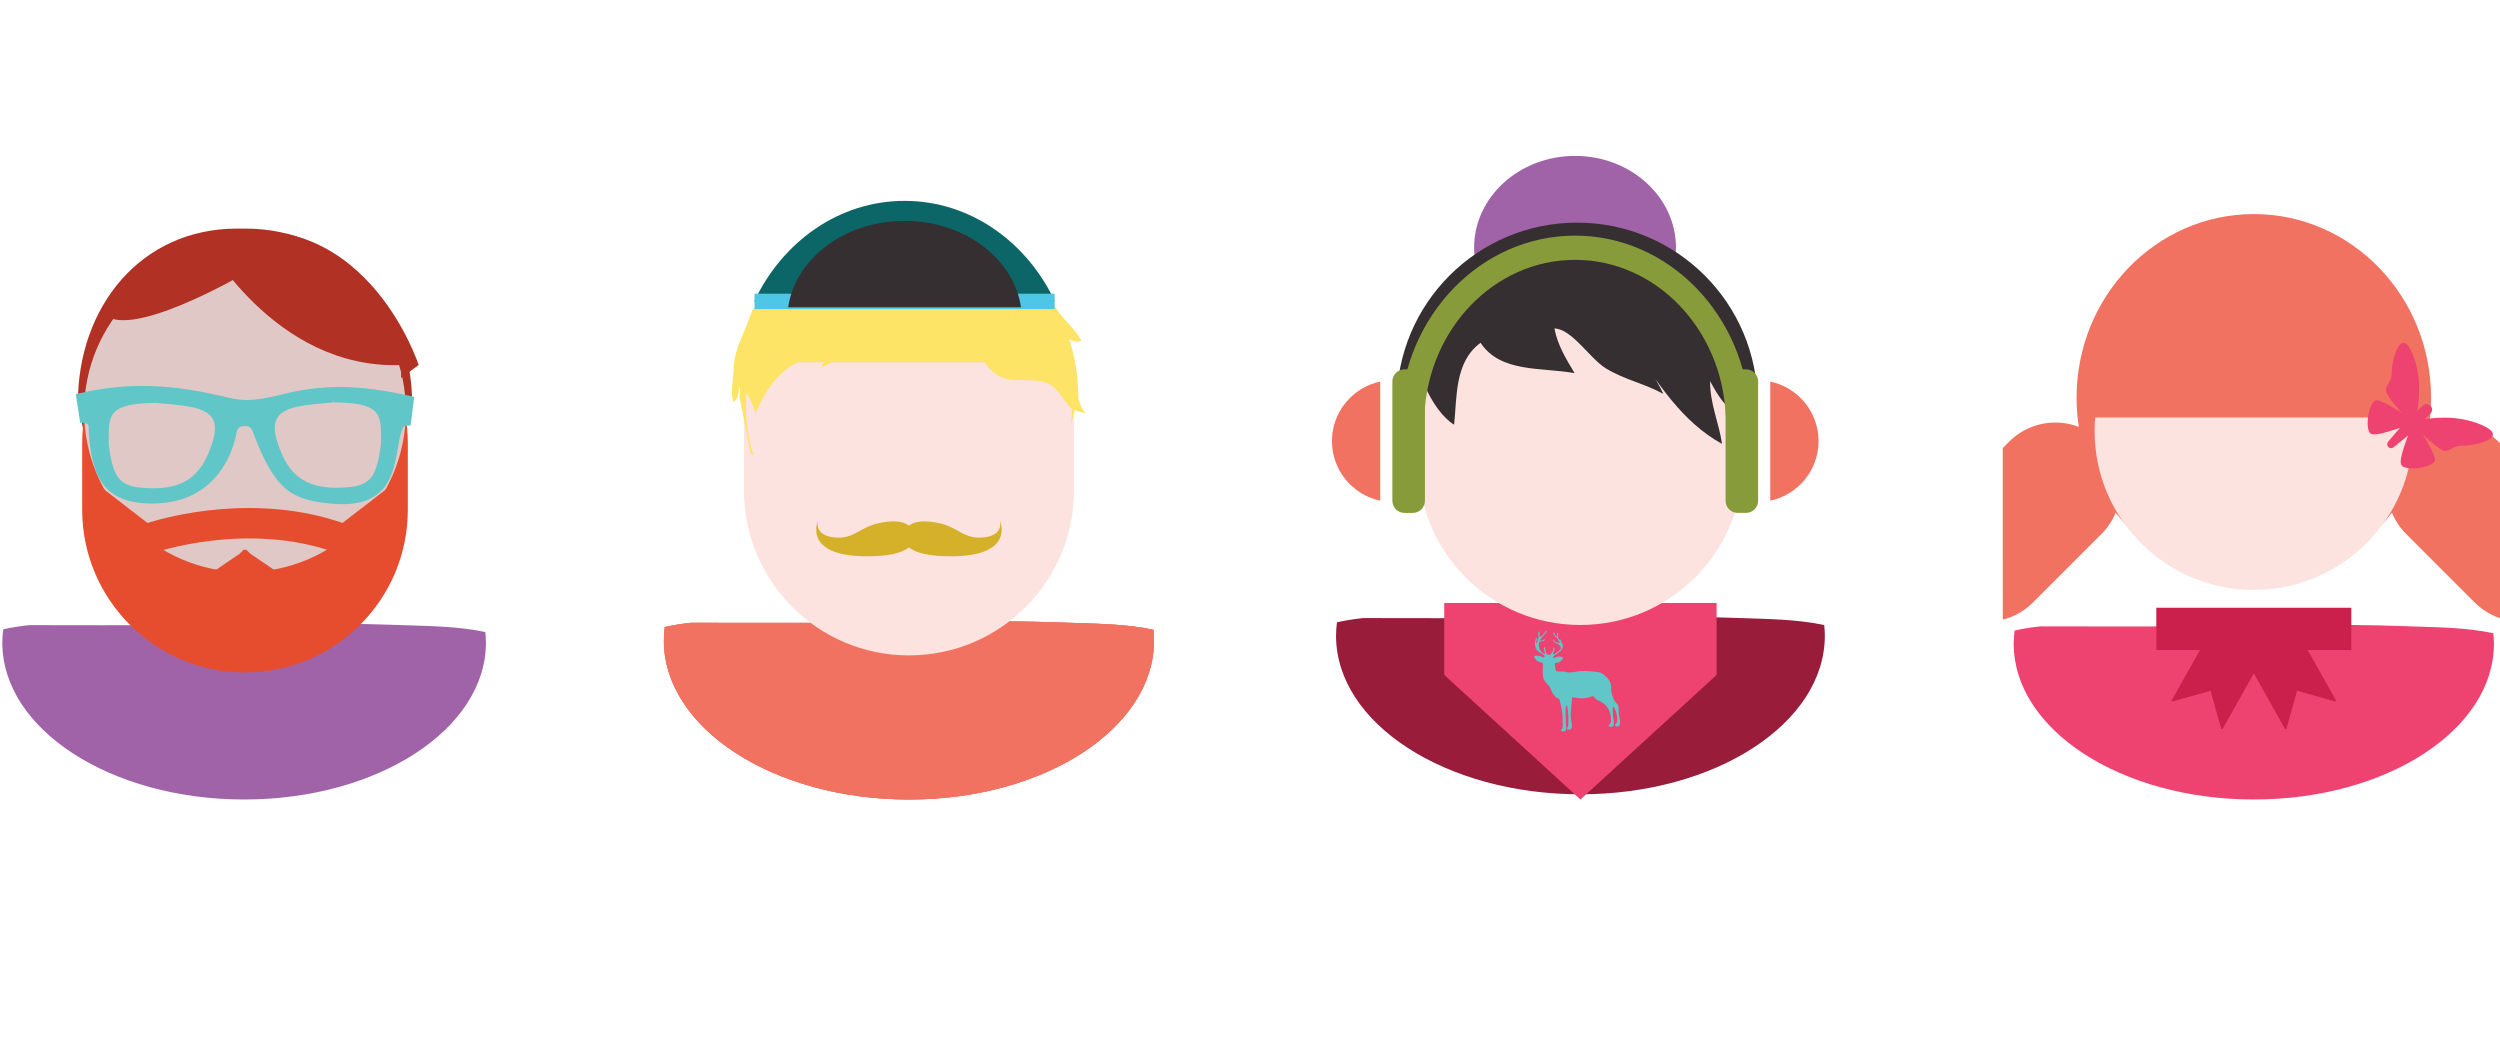 <?xml version="1.0" encoding="utf-8"?>
<!-- Generator: Adobe Illustrator 17.1.0, SVG Export Plug-In . SVG Version: 6.00 Build 0)  -->
<!DOCTYPE svg PUBLIC "-//W3C//DTD SVG 1.1//EN" "http://www.w3.org/Graphics/SVG/1.1/DTD/svg11.dtd">
<svg version="1.1" id="Layer_1" xmlns:x="http://ns.adobe.com/Extensibility/1.0/" xmlns:i="http://ns.adobe.com/AdobeIllustrator/10.0/" xmlns:graph="http://ns.adobe.com/Graphs/1.0/"
	 xmlns="http://www.w3.org/2000/svg" xmlns:xlink="http://www.w3.org/1999/xlink" xmlns:a="http://ns.adobe.com/AdobeSVGViewerExtensions/3.0/"
	 x="0px" y="0px" viewBox="0 74.095 600 251.81" enable-background="new 0 74.095 600 251.81" xml:space="preserve">
<pattern  y="400" width="4.105" height="5.051" patternUnits="userSpaceOnUse" id="Unnamed_Pattern_2" viewBox="0 -5.051 4.105 5.051" overflow="visible">
	<g>
		<polygon fill="none" points="0,0 4.105,0 4.105,-5.051 0,-5.051 		"/>
		<path fill="none" d="M1.855-5.051v1.112c0,0.286-0.23,0.517-0.516,0.517c-0.285,0-0.518-0.231-0.518-0.517v-1.112H0V0h0.756
			v-1.256c0-0.322,0.262-0.583,0.584-0.583c0.322,0,0.584,0.261,0.584,0.583V0h2.182v-1.888c0,0.286-0.23,0.517-0.516,0.517
			c-0.285,0-0.518-0.231-0.518-0.517v-2.225c0-0.285,0.232-0.517,0.518-0.517c0.285,0,0.516,0.231,0.516,0.517v-0.938H1.855z"/>
		<path fill="#262626" d="M3.59-4.629c-0.285,0-0.518,0.231-0.518,0.517v2.225c0,0.286,0.232,0.517,0.518,0.517
			c0.285,0,0.516-0.231,0.516-0.517v-2.225C4.105-4.397,3.875-4.629,3.59-4.629z"/>
		<path fill="#262626" d="M1.34-1.84c-0.322,0-0.584,0.261-0.584,0.583V0h1.168v-1.256C1.924-1.579,1.662-1.84,1.34-1.84z"/>
		<path fill="#262626" d="M1.34-3.211c0.328,0,0.595-0.261,0.595-0.583v-1.256H0.745v1.256C0.745-3.472,1.012-3.211,1.34-3.211z"/>
	</g>
</pattern>
<g>
	<ellipse fill="#F27261" cx="540.917" cy="169.543" rx="42.542" ry="44.071"/>
	<path fill="#F27261" d="M601.164,222.804c-2.643-0.671-5.149-2.023-7.218-4.089l-16.469-16.469
		c-6.117-6.117-6.117-16.037-0.002-22.151c6.117-6.119,16.037-6.119,22.153,0l1.538,1.538L601.164,222.804z"/>
	<path fill="#F27261" d="M480.669,222.804c2.643-0.671,5.151-2.023,7.218-4.089l16.469-16.469
		c6.119-6.117,6.119-16.037,0.002-22.151c-6.117-6.119-16.037-6.119-22.154,0l-1.54,1.538L480.669,222.804z"/>
	<path fill="#FCE3DF" d="M540.89,215.669c21.12,0,38.238-17.052,38.238-38.1c0-21.041-17.118-38.114-38.238-38.114
		c-21.078,0-38.183,17.072-38.183,38.114C502.707,198.617,519.812,215.669,540.89,215.669z"/>
	<path fill="#F27261" d="M540.888,134.835c-20.323,0-37.17,17.077-40.451,39.455h80.959
		C578.111,151.912,561.255,134.835,540.888,134.835z"/>
	<path fill="#EE4270" d="M540.917,265.975c31.827,0,57.626-16.738,57.626-37.386c0-0.845-0.057-1.682-0.147-2.517
		c-6.591-1.426-13.592-1.418-21.013-1.691c-18.04-0.669-36.274-0.125-54.303,0.03c-11.111,0.083-22.249,0.011-33.38,0.011
		c-2.187,0.219-4.234,0.566-6.187,0.998c-0.138,1.044-0.221,2.099-0.221,3.168C483.293,249.237,509.09,265.975,540.917,265.975z"/>
	<rect x="517.516" y="219.953" fill="#CB1F4C" width="46.802" height="10.154"/>
	<path fill="#EE4270" d="M591.119,181.04c2.953,0.041,11.401-1.874,4.596-4.909c-5.942-2.65-12.321-1.68-13.835-1.389l1.433-1.4
		c0.522-0.513,0.531-1.35,0.022-1.87c-0.515-0.526-1.348-0.537-1.874-0.026l-1.363,1.328c0.356-1.7,1.363-7.882-1.084-13.745
		c-2.873-6.881-4.983,1.523-5.013,4.474c-0.039,2.953-2.139,3.218-1.079,5.175c1.055,1.96,3.62,4.585,3.62,4.585
		s-4.574-3.082-6.156-3.1c-1.586-0.018-2.881,5.8-1.68,7.757c0.738,1.201,4.906-0.426,7.274-1.12l-2.512,2.934
		c-0.524,0.511-0.773,1.105-0.267,1.627c0.516,0.524,1.112,0.286,1.639-0.225l3.078-2.525c-0.762,2.351-2.541,6.602-1.337,7.38
		c1.929,1.241,7.779,0.098,7.799-1.499c0.015-1.582-2.951-6.226-2.951-6.226s2.56,2.621,4.494,3.727
		C587.851,183.094,588.164,181.01,591.119,181.04z"/>
	<polygon fill="#CB1F4C" points="551.3,239.881 560.381,242.43 560.674,242.262 548.836,221.192 536.617,228.056 548.458,249.128 
		548.753,248.962 	"/>
	<polygon fill="#CB1F4C" points="530.536,239.881 521.454,242.43 521.16,242.262 533,221.192 545.218,228.056 533.378,249.128 
		533.083,248.962 	"/>
</g>
<g>
	<path fill="#A163A7" d="M58.591,265.975c32.054,0,58.034-16.858,58.034-37.653c0-0.852-0.057-1.695-0.147-2.534
		c-6.639-1.437-13.688-1.429-21.164-1.704c-18.167-0.673-36.53-0.127-54.688,0.031c-11.189,0.083-22.407,0.013-33.616,0.013
		c-2.204,0.219-4.267,0.57-6.233,1.003c-0.138,1.055-0.223,2.115-0.223,3.191C0.557,249.117,26.54,265.975,58.591,265.975z"/>
	<path fill="#B13125" d="M95.102,184.365l3.81-13.535c0-23.126-16.926-41.878-40.056-41.878h-1.933
		c-23.13,0-38.234,18.752-38.234,41.878l2.711,13.511L95.102,184.365z"/>
	<path fill="#E54D2E" d="M97.878,196.415c0,21.583-17.494,39.075-39.079,39.075l0,0c-21.581,0-39.075-17.492-39.075-39.075v-15.943
		c0-21.583,17.494-39.079,39.075-39.079l0,0c21.585,0,39.079,17.496,39.079,39.079V196.415z"/>
	<path fill="#E0C8C6" d="M97.406,172.813c0,21.317-17.28,38.601-38.621,38.601c-21.301,0-38.592-17.284-38.592-38.601
		c0-21.332,17.29-38.614,38.592-38.614C80.126,134.2,97.406,151.481,97.406,172.813z"/>
	<path fill="#61C6C7" d="M98.597,169.148c-4.922-1.051-10.704-2.174-17.05-2.174c-4.546,0-8.97,0.557-13.531,1.702
		c-2.94,0.738-6.053,1.42-8.891,1.42l-0.485-0.007c-1.689-0.055-3.318-0.435-4.896-0.806l-0.238-0.057
		c-7.456-1.737-13.409-2.508-19.296-2.508c-5.02,0-9.994,0.581-15.202,1.776l-0.824,0.19l1.055,6.888l0.769,0.015
		c1.215,0.022,1.243,0.679,1.252,0.924c0.463,11.646,3.323,18.743,15.984,18.424c15.74-0.413,18.982-14.02,19.471-16.744
		c0.304-1.706,0.948-1.804,2.158-1.839c1.256,0,1.529,0.607,1.907,1.682c0.057,0.159,0.109,0.31,0.166,0.446
		c5.009,12.67,8.328,15.602,18.697,16.504c0.878,0.077,1.7,0.116,2.471,0.116c11.001,0,12.303-7.393,13.35-13.335
		c0.266-1.52,0.52-2.958,0.913-4.203c0.343-1.099,0.551-1.295,1.394-1.319l0.782-0.017l0.861-6.903L98.597,169.148z M80.105,169.764
		v0.909c5.28,0,8.43,0.692,9.911,2.176c1.446,1.451,1.44,3.746,1.435,6.929l0.002,0.551c-1.108,9.754-3.283,10.818-11.357,10.818
		c-8.229-0.223-11.32-4.415-13.433-10.641c-0.948-2.792-0.961-4.83-0.048-6.23c1.675-2.567,6.44-2.986,11.482-3.427l1.905-0.175
		L80.105,169.764L80.105,169.764z M26.081,179.909c-0.004-3.183-0.011-5.479,1.433-6.929c1.483-1.483,4.627-2.176,9.896-2.176
		v-0.909l0,0l0.033,0.907l1.986,0.179c5.044,0.439,9.809,0.858,11.484,3.425c0.913,1.403,0.898,3.441-0.046,6.232
		c-2.11,6.224-5.201,10.416-13.411,10.634c-8.094,0-10.269-1.062-11.375-10.711V179.909z"/>
	<g>
		<path fill="#B13125" d="M48.894,131.314c0,0,16.777,31.643,47.533,30.385l-0.19,3.104l4.242-3.104
			C100.48,161.698,87.13,120.393,48.894,131.314z"/>
		<path fill="#B13125" d="M53.06,129.474l-18.057,10.331c0,0-1.711,0.166-3.814,0.655c-2.158,2.573-4.376,5.099-6.58,7.633
			c-0.072,0.216-0.14,0.433-0.205,0.647c0.041,0.074,0.085,0.144,0.138,0.221c5.387,7.635,34.05-9.155,34.05-9.155v-0.909
			L53.06,129.474z"/>
	</g>
	<path fill="#E54D2E" d="M96.677,188.441l-14.468,11.156c-21.002-7.229-41.928-1.522-46.806,0.009l-14.481-11.165l7.458,24.028
		l29.852,9.306l0.327,0.253l0.24-0.074l0.24,0.074l0.33-0.253l29.854-9.306L96.677,188.441z M68.131,212.469l-8.067-5.492
		l-1.025-1.023l-0.24,0.164l-0.24-0.164l-1.02,1.023l-8.07,5.492H35.577v-5.442c0.404,0,0.813-0.068,1.215-0.21
		c0.225-0.081,22.605-7.818,43.981-0.013c0.413,0.149,0.832,0.205,1.25,0.205v5.459H68.131z"/>
	<pattern  id="SVGID_1_" xlink:href="#Unnamed_Pattern_2" patternTransform="matrix(0.831 0 0 0.831 -1343.952 -1425.519)">
	</pattern>
	<path fill="url(#SVGID_1_)" d="M17.682,179.369"/>
</g>
<g>
	<g>
		<g>
			<defs>
				<path id="SVGID_2_" d="M176.863,179.557"/>
			</defs>
			<clipPath id="SVGID_3_">
				<use xlink:href="#SVGID_2_"  overflow="visible"/>
			</clipPath>
			<g clip-path="url(#SVGID_3_)">
				<rect x="175.401" y="176.461" fill="none" width="7.631" height="9.389"/>
				<path fill="none" d="M178.853,176.461v2.069c0,0.531-0.43,0.959-0.961,0.959c-0.529,0-0.961-0.428-0.961-0.959v-2.069h-1.529
					v9.389h1.407v-2.335c0-0.599,0.485-1.086,1.084-1.086c0.599,0,1.088,0.487,1.088,1.086v2.335h4.052v-3.508
					c0,0.529-0.426,0.961-0.957,0.961c-0.531,0-0.963-0.432-0.963-0.961v-4.135c0-0.531,0.433-0.961,0.963-0.961
					c0.531,0,0.957,0.43,0.957,0.961v-1.745H178.853z"/>
				<path fill="#262626" d="M182.075,177.246c-0.531,0-0.963,0.43-0.963,0.961v4.135c0,0.529,0.433,0.961,0.963,0.961
					c0.531,0,0.957-0.432,0.957-0.961v-4.135C183.032,177.676,182.606,177.246,182.075,177.246z"/>
				<path fill="#262626" d="M177.892,182.43c-0.599,0-1.084,0.487-1.084,1.086v2.335h2.171v-2.335
					C178.98,182.917,178.49,182.43,177.892,182.43z"/>
				<path fill="#262626" d="M177.892,179.882c0.612,0,1.108-0.485,1.108-1.083v-2.338h-2.213v2.338
					C176.786,179.397,177.282,179.882,177.892,179.882z"/>
			</g>
		</g>
	</g>
	<g>
		<g>
			<defs>
				<path id="SVGID_4_" d="M218.148,265.975c32.484,0,58.816-17.083,58.816-38.159c0-0.865-0.059-1.719-0.146-2.567
					c-6.728-1.457-13.876-1.448-21.448-1.728c-18.416-0.681-37.026-0.127-55.428,0.033c-11.34,0.083-22.71,0.011-34.07,0.011
					c-2.23,0.223-4.321,0.579-6.318,1.018c-0.138,1.066-0.223,2.143-0.223,3.233C159.332,248.892,185.664,265.975,218.148,265.975z"
					/>
			</defs>
			<use xlink:href="#SVGID_4_"  overflow="visible" fill="#F27261"/>
			<clipPath id="SVGID_5_">
				<use xlink:href="#SVGID_4_"  overflow="visible"/>
			</clipPath>
			<g clip-path="url(#SVGID_5_)">
				<rect x="266.283" y="219.885" fill="#F27261" width="16.605" height="16.605"/>
				<rect x="266.283" y="219.885" fill="#F27261" width="8.301" height="8.304"/>
				<rect x="274.584" y="219.885" fill="#F27261" width="8.303" height="8.304"/>
				<rect x="274.584" y="228.189" fill="#F27261" width="8.303" height="8.301"/>
				<rect x="266.283" y="228.189" fill="#F27261" width="8.301" height="8.301"/>
			</g>
			<g clip-path="url(#SVGID_5_)">
				<rect x="266.283" y="236.492" fill="#F27261" width="16.605" height="16.6"/>
				<rect x="266.283" y="236.492" fill="#F27261" width="8.301" height="8.301"/>
				<rect x="274.584" y="236.492" fill="#F27261" width="8.303" height="8.301"/>
				<rect x="274.584" y="244.794" fill="#F27261" width="8.303" height="8.299"/>
				<rect x="266.283" y="244.794" fill="#F27261" width="8.301" height="8.299"/>
			</g>
			<g clip-path="url(#SVGID_5_)">
				<rect x="266.283" y="253.093" fill="#F27261" width="16.605" height="16.605"/>
				<rect x="266.283" y="253.093" fill="#F27261" width="8.301" height="8.303"/>
				<rect x="274.584" y="253.093" fill="#F27261" width="8.303" height="8.303"/>
				<rect x="274.584" y="261.396" fill="#F27261" width="8.303" height="8.301"/>
				<rect x="266.283" y="261.396" fill="#F27261" width="8.301" height="8.301"/>
			</g>
			<g clip-path="url(#SVGID_5_)">
				<rect x="249.682" y="219.885" fill="#F27261" width="16.6" height="16.605"/>
				<rect x="249.682" y="219.885" fill="#F27261" width="8.301" height="8.304"/>
				<rect x="257.983" y="219.885" fill="#F27261" width="8.299" height="8.304"/>
				<rect x="257.983" y="228.189" fill="#F27261" width="8.299" height="8.301"/>
				<rect x="249.682" y="228.189" fill="#F27261" width="8.301" height="8.301"/>
			</g>
			<g clip-path="url(#SVGID_5_)">
				<rect x="249.682" y="236.492" fill="#F27261" width="16.6" height="16.6"/>
				<rect x="249.682" y="236.492" fill="#F27261" width="8.301" height="8.301"/>
				<rect x="257.983" y="236.492" fill="#F27261" width="8.299" height="8.301"/>
				<rect x="257.983" y="244.794" fill="#F27261" width="8.299" height="8.299"/>
				<rect x="249.682" y="244.794" fill="#F27261" width="8.301" height="8.299"/>
			</g>
			<g clip-path="url(#SVGID_5_)">
				<rect x="249.682" y="253.093" fill="#F27261" width="16.6" height="16.605"/>
				<rect x="249.682" y="253.093" fill="#F27261" width="8.301" height="8.303"/>
				<rect x="257.983" y="253.093" fill="#F27261" width="8.299" height="8.303"/>
				<rect x="257.983" y="261.396" fill="#F27261" width="8.299" height="8.301"/>
				<rect x="249.682" y="261.396" fill="#F27261" width="8.301" height="8.301"/>
			</g>
			<g clip-path="url(#SVGID_5_)">
				<rect x="233.077" y="219.885" fill="#F27261" width="16.605" height="16.605"/>
				<rect x="233.077" y="219.885" fill="#F27261" width="8.303" height="8.304"/>
				<rect x="241.381" y="219.885" fill="#F27261" width="8.301" height="8.304"/>
				<rect x="241.381" y="228.189" fill="#F27261" width="8.301" height="8.301"/>
				<rect x="233.077" y="228.189" fill="#F27261" width="8.303" height="8.301"/>
			</g>
			<g clip-path="url(#SVGID_5_)">
				<rect x="233.077" y="236.492" fill="#F27261" width="16.605" height="16.6"/>
				<rect x="233.077" y="236.492" fill="#F27261" width="8.303" height="8.301"/>
				<rect x="241.381" y="236.492" fill="#F27261" width="8.301" height="8.301"/>
				<rect x="241.381" y="244.794" fill="#F27261" width="8.301" height="8.299"/>
				<rect x="233.077" y="244.794" fill="#F27261" width="8.303" height="8.299"/>
			</g>
			<g clip-path="url(#SVGID_5_)">
				<rect x="233.077" y="253.093" fill="#F27261" width="16.605" height="16.605"/>
				<rect x="233.077" y="253.093" fill="#F27261" width="8.303" height="8.303"/>
				<rect x="241.381" y="253.093" fill="#F27261" width="8.301" height="8.303"/>
				<rect x="241.381" y="261.396" fill="#F27261" width="8.301" height="8.301"/>
				<rect x="233.077" y="261.396" fill="#F27261" width="8.303" height="8.301"/>
			</g>
			<g clip-path="url(#SVGID_5_)">
				<rect x="216.475" y="219.885" fill="#F27261" width="16.603" height="16.605"/>
				<rect x="216.475" y="219.885" fill="#F27261" width="8.301" height="8.304"/>
				<rect x="224.776" y="219.885" fill="#F27261" width="8.301" height="8.304"/>
				<rect x="224.776" y="228.189" fill="#F27261" width="8.301" height="8.301"/>
				<rect x="216.475" y="228.189" fill="#F27261" width="8.301" height="8.301"/>
			</g>
			<g clip-path="url(#SVGID_5_)">
				<rect x="216.475" y="236.492" fill="#F27261" width="16.603" height="16.6"/>
				<rect x="216.475" y="236.492" fill="#F27261" width="8.301" height="8.301"/>
				<rect x="224.776" y="236.492" fill="#F27261" width="8.301" height="8.301"/>
				<rect x="224.776" y="244.794" fill="#F27261" width="8.301" height="8.299"/>
				<rect x="216.475" y="244.794" fill="#F27261" width="8.301" height="8.299"/>
			</g>
			<g clip-path="url(#SVGID_5_)">
				<rect x="216.475" y="253.093" fill="#F27261" width="16.603" height="16.605"/>
				<rect x="216.475" y="253.093" fill="#F27261" width="8.301" height="8.303"/>
				<rect x="224.776" y="253.093" fill="#F27261" width="8.301" height="8.303"/>
				<rect x="224.776" y="261.396" fill="#F27261" width="8.301" height="8.301"/>
				<rect x="216.475" y="261.396" fill="#F27261" width="8.301" height="8.301"/>
			</g>
			<g clip-path="url(#SVGID_5_)">
				<rect x="199.87" y="219.885" fill="#F27261" width="16.605" height="16.605"/>
				<rect x="199.87" y="219.885" fill="#F27261" width="8.301" height="8.304"/>
				<rect x="208.172" y="219.885" fill="#F27261" width="8.303" height="8.304"/>
				<rect x="208.172" y="228.189" fill="#F27261" width="8.303" height="8.301"/>
				<rect x="199.87" y="228.189" fill="#F27261" width="8.301" height="8.301"/>
			</g>
			<g clip-path="url(#SVGID_5_)">
				<rect x="199.87" y="236.492" fill="#F27261" width="16.605" height="16.6"/>
				<rect x="199.87" y="236.492" fill="#F27261" width="8.301" height="8.301"/>
				<rect x="208.172" y="236.492" fill="#F27261" width="8.303" height="8.301"/>
				<rect x="208.172" y="244.794" fill="#F27261" width="8.303" height="8.299"/>
				<rect x="199.87" y="244.794" fill="#F27261" width="8.301" height="8.299"/>
			</g>
			<g clip-path="url(#SVGID_5_)">
				<rect x="199.87" y="253.093" fill="#F27261" width="16.605" height="16.605"/>
				<rect x="199.87" y="253.093" fill="#F27261" width="8.301" height="8.303"/>
				<rect x="208.172" y="253.093" fill="#F27261" width="8.303" height="8.303"/>
				<rect x="208.172" y="261.396" fill="#F27261" width="8.303" height="8.301"/>
				<rect x="199.87" y="261.396" fill="#F27261" width="8.301" height="8.301"/>
			</g>
			<g clip-path="url(#SVGID_5_)">
				<rect x="183.268" y="219.885" fill="#F27261" width="16.603" height="16.605"/>
				<rect x="183.268" y="219.885" fill="#F27261" width="8.301" height="8.304"/>
				<rect x="191.569" y="219.885" fill="#F27261" width="8.301" height="8.304"/>
				<rect x="191.569" y="228.189" fill="#F27261" width="8.301" height="8.301"/>
				<rect x="183.268" y="228.189" fill="#F27261" width="8.301" height="8.301"/>
			</g>
			<g clip-path="url(#SVGID_5_)">
				<rect x="183.268" y="236.492" fill="#F27261" width="16.603" height="16.6"/>
				<rect x="183.268" y="236.492" fill="#F27261" width="8.301" height="8.301"/>
				<rect x="191.569" y="236.492" fill="#F27261" width="8.301" height="8.301"/>
				<rect x="191.569" y="244.794" fill="#F27261" width="8.301" height="8.299"/>
				<rect x="183.268" y="244.794" fill="#F27261" width="8.301" height="8.299"/>
			</g>
			<g clip-path="url(#SVGID_5_)">
				<rect x="183.268" y="253.093" fill="#F27261" width="16.603" height="16.605"/>
				<rect x="183.268" y="253.093" fill="#F27261" width="8.301" height="8.303"/>
				<rect x="191.569" y="253.093" fill="#F27261" width="8.301" height="8.303"/>
				<rect x="191.569" y="261.396" fill="#F27261" width="8.301" height="8.301"/>
				<rect x="183.268" y="261.396" fill="#F27261" width="8.301" height="8.301"/>
			</g>
			<g clip-path="url(#SVGID_5_)">
				<rect x="166.665" y="219.885" fill="#F27261" width="16.603" height="16.605"/>
				<rect x="166.665" y="219.885" fill="#F27261" width="8.301" height="8.304"/>
				<rect x="174.967" y="219.885" fill="#F27261" width="8.301" height="8.304"/>
				<rect x="174.967" y="228.189" fill="#F27261" width="8.301" height="8.301"/>
				<rect x="166.665" y="228.189" fill="#F27261" width="8.301" height="8.301"/>
			</g>
			<g clip-path="url(#SVGID_5_)">
				<rect x="166.665" y="236.492" fill="#F27261" width="16.603" height="16.6"/>
				<rect x="166.665" y="236.492" fill="#F27261" width="8.301" height="8.301"/>
				<rect x="174.967" y="236.492" fill="#F27261" width="8.301" height="8.301"/>
				<rect x="174.967" y="244.794" fill="#F27261" width="8.301" height="8.299"/>
				<rect x="166.665" y="244.794" fill="#F27261" width="8.301" height="8.299"/>
			</g>
			<g clip-path="url(#SVGID_5_)">
				<rect x="166.665" y="253.093" fill="#F27261" width="16.603" height="16.605"/>
				<rect x="166.665" y="253.093" fill="#F27261" width="8.301" height="8.303"/>
				<rect x="174.967" y="253.093" fill="#F27261" width="8.301" height="8.303"/>
				<rect x="174.967" y="261.396" fill="#F27261" width="8.301" height="8.301"/>
				<rect x="166.665" y="261.396" fill="#F27261" width="8.301" height="8.301"/>
			</g>
			<g clip-path="url(#SVGID_5_)">
				<rect x="150.061" y="219.885" fill="#F27261" width="16.605" height="16.605"/>
				<rect x="150.061" y="219.885" fill="#F27261" width="8.301" height="8.304"/>
				<rect x="158.362" y="219.885" fill="#F27261" width="8.303" height="8.304"/>
				<rect x="158.362" y="228.189" fill="#F27261" width="8.303" height="8.301"/>
				<rect x="150.061" y="228.189" fill="#F27261" width="8.301" height="8.301"/>
			</g>
			<g clip-path="url(#SVGID_5_)">
				<rect x="150.061" y="236.492" fill="#F27261" width="16.605" height="16.6"/>
				<rect x="150.061" y="236.492" fill="#F27261" width="8.301" height="8.301"/>
				<rect x="158.362" y="236.492" fill="#F27261" width="8.303" height="8.301"/>
				<rect x="158.362" y="244.794" fill="#F27261" width="8.303" height="8.299"/>
				<rect x="150.061" y="244.794" fill="#F27261" width="8.301" height="8.299"/>
			</g>
			<g clip-path="url(#SVGID_5_)">
				<rect x="150.061" y="253.093" fill="#F27261" width="16.605" height="16.605"/>
				<rect x="150.061" y="253.093" fill="#F27261" width="8.301" height="8.303"/>
				<rect x="158.362" y="253.093" fill="#F27261" width="8.303" height="8.303"/>
				<rect x="158.362" y="261.396" fill="#F27261" width="8.303" height="8.301"/>
				<rect x="150.061" y="261.396" fill="#F27261" width="8.301" height="8.301"/>
			</g>
		</g>
	</g>
	<g>
		<path fill="#FCE3DF" d="M257.754,191.788c0,21.871-17.73,39.601-39.606,39.601l0,0c-21.872,0-39.603-17.73-39.603-39.601v-16.157
			c0-21.876,17.732-39.608,39.603-39.608l0,0c21.876,0,39.606,17.732,39.606,39.608V191.788z"/>
	</g>
	<g>
		<path fill="#FDE466" d="M254.94,183.266l3.86-13.721c0-23.436-17.153-42.439-40.595-42.439h-1.96
			c-23.44,0-38.749,19.003-38.749,42.439l2.75,13.697L254.94,183.266z"/>
	</g>
	<g>
		<path fill="#FCE3DF" d="M179.023,171.557c0,21.607,17.522,39.123,39.11,39.123c21.631,0,39.143-17.516,39.143-39.123
			c0-3.65-0.535-7.168-1.47-10.521h-75.31C179.559,164.39,179.023,167.907,179.023,171.557z"/>
	</g>
	<g>
		<g>
			<path fill="#FDE466" d="M225.663,134.665l0.232-0.922c-2.471-1.844-4.45-3.476-8.011-3.458c-3.025,0.013-6.104,0.614-9.109,0.869
				c-6.171,0.527-13.551,1.123-18.344,5.352c-2.257,1.99-4.299,3.989-6.165,6.243c0.063,0.258,0.105,0.522,0.105,0.797
				c0,0.69-0.216,1.326-0.577,1.866c-0.125,0.299-0.282,0.587-0.494,0.848c-0.28,0.653-0.861,1.245-1.42,1.573
				c-0.356,0.208-0.747,0.336-1.145,0.406c-0.826,1.866-1.448,3.803-2.296,5.756c-1.306,3.01-2.272,5.444-2.368,8.821
				c-0.063,2.211-0.904,5.863,0.015,7.76c1.805-1.322,0.651-3.401,2.005-4.465c1.193,2.445,2.501,4.513,3.22,7.226
				c1.78-4.129,3.701-7.587,7.377-10.595c2.139-1.752,4.647-2.086,6.584-4.188c1.566-1.697,4.522-4.065,5.044-6.359
				c0.258,2.977-1.564,7.679-3.277,10.049c3.148-1.02,6.261-4.052,9.258-5.619c3.102-1.623,6.468-2.652,9.588-4.242
				c4.168-2.124,6.807-5.136,8.524-9.49C225.156,141.002,226.596,136.596,225.663,134.665z"/>
		</g>
		<g>
			<path fill="#FDE466" d="M257.498,164.37c-0.902-3.205-2.811-6.058-3.41-9.348c2.018-0.432,3.622,1.787,5.461,0.843
				c-1.614-3.006-4.845-5.475-6.645-8.546c-1.944-0.288-3.757-0.983-5.123-2.65c-0.492-0.601-0.811-1.295-0.926-2.007
				c-0.723-0.387-1.453-0.769-2.163-1.193c-4.419-2.635-6.538-6.442-10.311-9.634c-2.925-2.473-8.083-2.425-11.742-2.246
				c-1.339,0.07-4.577,0.247-4.841,2.128c-0.155,1.125,2.442,4.782,3.251,5.717c1.553,1.012,2.468,4.607,3.628,6.228
				c1.483,2.073,3.159,4.022,4.723,6.025c1.579,2.027,3.122,4.161,4.393,6.409c1.293,2.294,1.977,4.85,3.917,6.717
				c4.068,3.917,8.115,1.752,12.856,2.986c2.562,0.666,3.703,2.766,5.217,4.795c1.649,2.215,2.226,1.933,4.854,2.755
				C258.724,171.561,258.189,166.821,257.498,164.37z"/>
		</g>
	</g>
	<g>
		<path fill="#0C6667" d="M217.085,122.302c-15.711,0-29.321,9.804-36.067,24.126h72.162
			C246.436,132.107,232.826,122.302,217.085,122.302z"/>
	</g>
	<g>
		<path fill="#D5B129" d="M239.954,198.964c0,0,1.156,3.502-3.701,4.092c-4.806,0.59-6.06-2.285-10.597-3.342
			c-3.163-0.738-5.979-0.727-7.508,0.557c-1.529-1.284-4.35-1.295-7.51-0.557c-4.535,1.057-5.787,3.932-10.595,3.342
			c-4.858-0.59-3.701-4.092-3.701-4.092s-3.98,8.655,11.775,8.644c4.701,0,8.275-0.669,10.031-2.158
			c1.756,1.49,5.33,2.158,10.033,2.158C243.935,207.619,239.954,198.964,239.954,198.964z"/>
	</g>
	<g>
		<rect x="181.094" y="144.583" fill="#4DC7E5" width="72.011" height="3.69"/>
	</g>
	<g>
		<g>
			<path fill="#352F31" d="M245.04,147.844c-1.706-11.685-13.562-20.738-27.94-20.738c-14.381,0-26.236,9.053-27.942,20.738H245.04z
				"/>
		</g>
	</g>
</g>
<g>
	<ellipse fill="#A163A7" cx="378.012" cy="133.555" rx="24.223" ry="22.044"/>
	<path fill="#991C3B" d="M379.304,264.725c32.394,0,58.655-17.037,58.655-38.055c0-0.861-0.059-1.713-0.146-2.562
		c-6.711-1.451-13.837-1.442-21.391-1.719c-18.363-0.682-36.921-0.127-55.273,0.031c-11.307,0.083-22.647,0.013-33.976,0.013
		c-2.224,0.221-4.308,0.577-6.298,1.011c-0.138,1.066-0.225,2.141-0.225,3.227C320.649,247.688,346.91,264.725,379.304,264.725z"/>
	<g>
		<polygon fill="#EE4270" points="411.991,236.084 411.991,218.817 346.617,218.817 346.617,236.084 379.304,265.975 		"/>
	</g>
	<path fill="#61C6C7" d="M371.079,225.463c0.024,0,0.074,0,0.098,0c0.026,0.035,0.055,0.07,0.083,0.105
		c-0.015,0.057-0.033,0.111-0.055,0.168c-0.055,0.079-0.111,0.166-0.19,0.227c-0.162,0.131-0.273,0.315-0.417,0.463
		c-0.323,0.38-0.655,0.762-0.942,1.178c-0.02,0.046-0.039,0.094-0.059,0.138c0.015,0.031,0.033,0.063,0.048,0.096
		c0.044,0.015,0.089,0.035,0.14,0.044c0.153-0.026,0.308-0.074,0.45-0.135c0.077-0.035,0.151-0.066,0.227-0.094
		c0.109-0.05,0.275-0.179,0.361-0.033c-0.081,0.153-0.24,0.232-0.396,0.288c-0.046,0.013-0.089,0.024-0.131,0.039
		c-0.251,0.057-0.511,0.083-0.754,0.172c-0.07,0.022-0.116,0.079-0.155,0.138c-0.081,0.321-0.05,0.655-0.044,0.983
		c0.042,0.273,0.125,0.54,0.223,0.797c0.09,0.192,0.225,0.358,0.356,0.526c0.162,0.175,0.363,0.308,0.572,0.424
		c0.081,0.037,0.214,0.089,0.273-0.007c0.048-0.175-0.046-0.347-0.079-0.513c-0.077-0.301-0.166-0.612-0.094-0.922
		c0.028-0.052,0.061-0.111,0.092-0.162c0.028,0,0.081,0,0.109,0c0.026,0.072,0.052,0.142,0.052,0.218
		c0.028,0.291,0.037,0.581,0.114,0.861c0.046,0.14,0.092,0.277,0.146,0.406c0.085,0.127,0.153,0.271,0.297,0.336
		c0.022,0.011,0.063,0.033,0.083,0.044c0.188,0.004,0.398,0.039,0.561-0.079c0.242-0.16,0.408-0.413,0.544-0.668
		c0.024-0.048,0.048-0.096,0.074-0.147c0.044-0.1,0.089-0.205,0.113-0.315c0.011-0.153,0.011-0.308,0.05-0.457
		c0.02-0.061,0.089-0.057,0.142-0.068c0.21,0.256,0.07,0.599-0.011,0.876c-0.039,0.085-0.074,0.173-0.116,0.258
		c-0.03,0.074-0.061,0.149-0.096,0.221c-0.004,0.066-0.004,0.131-0.004,0.194c0.127,0.087,0.267,0,0.391-0.044
		c0.05-0.022,0.1-0.052,0.149-0.076c0.017-0.007,0.055-0.024,0.07-0.033c0.365-0.23,0.69-0.511,1.003-0.804
		c0.1-0.074,0.186-0.17,0.219-0.293c0.026-0.205,0.004-0.411-0.074-0.603c-0.103-0.188-0.264-0.334-0.45-0.446
		c-0.077-0.044-0.149-0.087-0.225-0.129c-0.033-0.015-0.07-0.033-0.103-0.055c-0.022-0.007-0.055-0.024-0.074-0.035
		c-0.048-0.026-0.096-0.048-0.144-0.074c-0.022-0.009-0.055-0.026-0.074-0.035c-0.101-0.052-0.201-0.107-0.302-0.166
		c-0.149-0.096-0.28-0.223-0.374-0.371c-0.059-0.092-0.103-0.194-0.083-0.306c0.028-0.004,0.083-0.009,0.109-0.011
		c0.072,0.052,0.125,0.124,0.175,0.199c0.024,0.039,0.05,0.076,0.074,0.111c0.063,0.118,0.17,0.201,0.282,0.271
		c0.275,0.12,0.572,0.192,0.867,0.258c0.05,0.013,0.098-0.024,0.149-0.037c0.02-0.179-0.133-0.304-0.232-0.426
		c-0.135-0.162-0.221-0.352-0.297-0.544c-0.085-0.175-0.286-0.249-0.417-0.389c-0.184-0.207-0.352-0.424-0.476-0.668
		c-0.026-0.061-0.053-0.122-0.081-0.183c-0.004-0.017-0.009-0.048-0.015-0.066c-0.035-0.074-0.031-0.162-0.024-0.24
		c0.057-0.048,0.133-0.018,0.17,0.039c0.103,0.138,0.184,0.293,0.24,0.45c0.05,0.1,0.098,0.197,0.144,0.297
		c0.063,0.105,0.142,0.24,0.282,0.236c0.149-0.142,0.028-0.343,0.052-0.518c0.02-0.142,0.011-0.315,0.155-0.398
		c0.085-0.015,0.122,0.083,0.168,0.133c-0.011,0.149-0.061,0.295-0.111,0.439c-0.022,0.179-0.011,0.367,0.044,0.542
		c0.011,0.037,0.026,0.074,0.037,0.111c0.026,0.061,0.048,0.122,0.072,0.183c0.048,0.122,0.162,0.319,0.312,0.201
		c0.063,0,0.151-0.03,0.183,0.05c0.055,0.16,0.087,0.33,0.162,0.485c0.017,0.035,0.037,0.068,0.055,0.103
		c0.052,0.114,0.122,0.223,0.183,0.332c0.024,0.059,0.05,0.122,0.077,0.184c0.14,0.391,0.017,0.808-0.149,1.173
		c-0.225,0.47-0.684,0.754-1.112,1.016c-0.36,0.236-0.762,0.45-1.007,0.819c0.004,0.085-0.031,0.201,0.072,0.24
		c0.09,0.068,0.195,0.004,0.278-0.033c0.077-0.031,0.149-0.066,0.225-0.094c0.044-0.02,0.094-0.035,0.14-0.057
		c0.258-0.074,0.522-0.133,0.791-0.142c0.207,0.009,0.411,0.037,0.609,0.105c0.087,0.037,0.175,0.077,0.232,0.16
		c0.018,0.076-0.011,0.151-0.041,0.221c-0.194,0.367-0.474,0.704-0.854,0.885c-0.061,0.026-0.122,0.05-0.181,0.077
		c-0.245,0.081-0.5,0.098-0.754,0.122c-0.017,0.009-0.052,0.033-0.066,0.044c-0.061,0.166,0,0.334-0.004,0.505
		c0.028,0.312,0.048,0.625,0.116,0.935c0.052,0.19,0.138,0.395,0.334,0.487c0.055,0.009,0.109,0.031,0.162,0.039
		c0.522,0.033,1.046-0.013,1.564,0.024c0.336,0.013,0.636,0.221,0.972,0.203c0.435,0.004,0.867,0.017,1.295-0.066
		c0.47-0.074,0.942-0.16,1.413-0.23c0.511-0.059,1.029-0.024,1.54-0.033c0.245,0.026,0.491,0.039,0.734,0.037
		c0.878,0.068,1.761,0.125,2.624,0.312c0.017,0.004,0.052,0.011,0.068,0.013c0.061,0.026,0.122,0.052,0.181,0.079
		c0.135,0.076,0.273,0.149,0.4,0.236c0.079,0.048,0.151,0.096,0.223,0.147c0.175,0.124,0.352,0.251,0.509,0.402
		c0.26,0.19,0.461,0.448,0.658,0.699c0.111,0.151,0.21,0.306,0.297,0.472c0.026,0.059,0.057,0.12,0.085,0.175
		c0.041,0.085,0.077,0.17,0.116,0.256c0.028,0.098,0.061,0.194,0.09,0.295c0.068,0.245,0.103,0.498,0.111,0.754
		c-0.017,0.271-0.033,0.542-0.009,0.817c0.107,0.559,0.245,1.118,0.446,1.658c0.024,0.059,0.05,0.122,0.074,0.181
		c0.026,0.063,0.05,0.125,0.072,0.186c0.024,0.048,0.05,0.098,0.074,0.149c0.223,0.424,0.505,0.832,0.889,1.127
		c0.188,0.186,0.186,0.47,0.21,0.71c0.033,0.21,0.015,0.419,0.048,0.629c0.009,0.282,0,0.563,0.039,0.843
		c-0.002,0.23,0.031,0.454,0.059,0.684c0.037,0.19,0.111,0.369,0.133,0.561c0.068,0.498,0.188,1.025,0.018,1.518
		c-0.076,0.17-0.229,0.312-0.415,0.347c-0.205,0.022-0.419,0.007-0.609-0.079c-0.081-0.055-0.16-0.17-0.112-0.269
		c0.059-0.19,0.306-0.225,0.343-0.433c0.037-0.157,0.127-0.299,0.19-0.448c0.026-0.153-0.039-0.301-0.03-0.452
		c0.096-0.288-0.024-0.579-0.048-0.867c-0.066-0.315-0.111-0.633-0.184-0.948c-0.026-0.061-0.048-0.127-0.074-0.186
		c-0.011-0.017-0.03-0.055-0.037-0.074c-0.011-0.017-0.028-0.055-0.037-0.072c-0.009-0.017-0.03-0.057-0.037-0.07
		c-0.011-0.022-0.026-0.057-0.035-0.079c-0.011-0.017-0.031-0.055-0.039-0.072c-0.006-0.02-0.026-0.055-0.035-0.072
		c-0.011-0.019-0.026-0.057-0.037-0.074c-0.044-0.085-0.094-0.175-0.144-0.258c-0.052-0.089-0.122-0.17-0.203-0.236
		c-0.026,0.004-0.081,0.004-0.107,0.004c-0.013,0.02-0.035,0.066-0.05,0.083c-0.013,0.35-0.015,0.704,0.028,1.051
		c-0.013,0.601,0.061,1.199,0.155,1.794c0.068,0.468,0.164,0.948,0.055,1.413c-0.013,0.035-0.028,0.07-0.039,0.105
		c-0.077,0.172-0.225,0.312-0.413,0.352c-0.208,0.017-0.422,0.004-0.612-0.083c-0.092-0.061-0.166-0.19-0.098-0.293
		c0.035-0.107,0.136-0.157,0.223-0.219c0.057-0.048,0.074-0.125,0.109-0.186c0.039-0.164,0.127-0.304,0.192-0.452
		c0.015-0.144-0.026-0.277-0.039-0.417c0.061-0.229,0.055-0.474,0.013-0.706c-0.048-0.494-0.186-0.972-0.369-1.433
		c-0.041-0.101-0.083-0.203-0.127-0.302c-0.266-0.502-0.623-0.959-1.051-1.337c-0.236-0.192-0.485-0.38-0.752-0.533
		c-0.076-0.044-0.151-0.087-0.227-0.133c-0.035-0.017-0.07-0.035-0.103-0.055c-0.02-0.009-0.055-0.024-0.074-0.033
		c-0.087-0.037-0.175-0.068-0.258-0.111c-0.061-0.022-0.122-0.046-0.181-0.07c-0.157-0.061-0.319-0.133-0.419-0.269
		c-0.186-0.23-0.433-0.404-0.603-0.649c-0.07-0.109-0.223-0.103-0.332-0.061c-0.074,0.035-0.151,0.066-0.227,0.096
		c-0.068,0.035-0.142,0.061-0.212,0.092c-0.671,0.227-1.376,0.293-2.075,0.327c-0.317-0.035-0.64-0.035-0.957-0.079
		c-0.339-0.05-0.671-0.098-0.996-0.19c-0.09-0.024-0.184-0.013-0.271-0.015c-0.046,0.057-0.098,0.109-0.087,0.188
		c-0.046,0.957-0.194,1.905-0.269,2.86c-0.035,0.216-0.022,0.439-0.035,0.657c-0.044,0.35-0.039,0.706,0.002,1.055
		c0.004,0.28,0.037,0.557,0.103,0.83c0.053,0.238,0.077,0.483,0.118,0.723c0.041,0.365,0.081,0.751-0.048,1.103
		c-0.079,0.173-0.225,0.315-0.415,0.352c-0.164,0.007-0.343,0.02-0.498-0.046c-0.066-0.041-0.114-0.107-0.164-0.166
		c0-0.057,0-0.116,0.002-0.175c0.068-0.12,0.194-0.199,0.247-0.325c0.083-0.439,0.044-0.891,0.057-1.333
		c0.044-0.341,0.046-0.69,0.002-1.031c-0.004-0.789-0.118-1.571-0.238-2.348c-0.022-0.124-0.057-0.247-0.149-0.338
		c-0.048,0.039-0.092,0.085-0.131,0.131c-0.181,0.692-0.116,1.409-0.131,2.115c-0.007,0.293,0.052,0.583,0.041,0.878
		c0,0.404-0.011,0.808,0.009,1.212c0.05,0.408,0.14,0.821,0.107,1.241c-0.031,0.079-0.057,0.16-0.079,0.242
		c-0.079,0.184-0.229,0.341-0.428,0.38c-0.207,0.02-0.421,0.004-0.614-0.081c-0.089-0.061-0.164-0.188-0.096-0.293
		c0.035-0.107,0.138-0.16,0.218-0.223c0.061-0.046,0.081-0.122,0.114-0.184c0.083-0.293,0.048-0.605,0.037-0.902
		c-0.05-0.312-0.028-0.634-0.02-0.952c-0.009-0.559,0.026-1.12-0.07-1.673c-0.081-0.714-0.238-1.42-0.4-2.119
		c-0.089-0.393-0.161-0.789-0.269-1.178c-0.002-0.017-0.007-0.052-0.009-0.07c-0.055-0.068-0.12-0.133-0.199-0.177
		c-0.085-0.035-0.168-0.072-0.256-0.105c-0.035-0.017-0.072-0.037-0.105-0.052c-0.122-0.05-0.249-0.109-0.345-0.205
		c-0.181-0.219-0.338-0.461-0.548-0.655c-0.109-0.109-0.183-0.242-0.258-0.376c-0.046-0.087-0.096-0.172-0.144-0.258
		c-0.033-0.074-0.066-0.146-0.094-0.223c-0.039-0.085-0.074-0.17-0.109-0.256c-0.026-0.061-0.05-0.124-0.072-0.183
		c-0.042-0.083-0.077-0.168-0.109-0.255c-0.011-0.022-0.028-0.057-0.039-0.079c-0.184-0.345-0.448-0.647-0.73-0.92
		c-0.122-0.177-0.297-0.315-0.424-0.492c-0.116-0.14-0.203-0.297-0.29-0.448c-0.042-0.085-0.079-0.17-0.111-0.258
		c-0.127-0.424-0.186-0.863-0.195-1.308c-0.022-0.144-0.037-0.289-0.022-0.437c0.072-0.496-0.004-1,0.061-1.496
		c0-0.199,0.026-0.404-0.079-0.581c-0.053-0.024-0.103-0.05-0.159-0.074c-0.297-0.05-0.601-0.111-0.876-0.251
		c-0.444-0.208-0.778-0.609-0.953-1.062c-0.035-0.1-0.055-0.24,0.063-0.291c0.463-0.103,0.95-0.068,1.4,0.063
		c0.059,0.028,0.122,0.053,0.183,0.079c0.111,0.061,0.221,0.136,0.328,0.208c0.061,0.009,0.125,0.033,0.186,0.009
		c0.144-0.055,0.299-0.127,0.387-0.262c-0.035-0.055-0.046-0.118-0.096-0.162c-0.208-0.194-0.454-0.334-0.693-0.489
		c-0.159-0.098-0.319-0.194-0.476-0.293c-0.315-0.199-0.642-0.417-0.819-0.76c-0.037-0.085-0.072-0.168-0.111-0.256
		c-0.092-0.295-0.179-0.594-0.199-0.907c-0.046-0.288,0.007-0.579,0.09-0.856c0.02-0.046,0.039-0.094,0.059-0.142
		c0.079-0.177,0.03-0.376,0.044-0.568c0.017-0.018,0.057-0.05,0.079-0.068c0.022,0.009,0.072,0.028,0.096,0.037
		c0.096,0.164,0.105,0.365,0.05,0.544c-0.039,0.212-0.136,0.411-0.179,0.623c-0.015,0.081,0.033,0.157,0.061,0.227
		c0.155-0.085,0.192-0.277,0.229-0.437c0.061-0.236,0.129-0.468,0.223-0.695c0.022-0.061,0.048-0.122,0.077-0.179
		c0.022-0.087,0.081-0.175,0.048-0.267c-0.077-0.301-0.142-0.612-0.077-0.917c0.02-0.151,0.05-0.321,0.186-0.408
		c0.02,0.011,0.059,0.03,0.079,0.039c0.011,0.019,0.031,0.052,0.044,0.072c0.041,0.312-0.064,0.618-0.037,0.931
		c0.046,0.074,0.068,0.197,0.17,0.21c0.09,0.037,0.173-0.013,0.253-0.044c0.323-0.232,0.559-0.559,0.791-0.876
		C370.8,225.801,370.913,225.613,371.079,225.463z"/>
	<circle fill="#352F31" cx="378.516" cy="170.83" r="43.302"/>
	<path fill="#FCE3DF" d="M379.278,224.091c21.496,0,38.92-17.358,38.92-38.784c0-21.415-17.424-38.793-38.92-38.793
		c-21.454,0-38.865,17.378-38.865,38.793C340.413,206.733,357.824,224.091,379.278,224.091z"/>
	<path fill="#FCE3DF" d="M378.489,217.242c21.498,0,38.92-17.358,38.92-38.784c0-21.415-17.422-38.793-38.92-38.793
		c-21.454,0-38.867,17.378-38.867,38.793C339.622,199.884,357.035,217.242,378.489,217.242z"/>
	<path fill="#352F31" d="M348.985,176.016c0.721-6.597,0.072-15.073,6.355-19.646c4.743,7.216,14.553,5.852,22.562,7.277
		c-2.045-3.417-4.078-6.693-4.839-10.72c4.181,0.085,8.548,7.257,12.33,9.568c4.491,2.744,9.199,3.602,13.806,6.13
		c-1.844-3.95-4.603-7.836-7.257-11.314c5.938,8.66,11.77,18.077,21.343,23.309c-0.651-4.769-2.967-9.822-2.846-15.047
		c1.855,3.491,4.212,7.565,8.367,8.421c-1.444-9.87-2.156-17.701-9.957-25.03c-6.082-5.717-18.411-9.758-26.42-11.982
		c-9.258-2.569-19.917-1.533-28.423,2.986c-5.348,2.847-12.622,9.278-13.979,15.447
		C338.687,161.515,343.613,172.735,348.985,176.016z"/>
	<pattern  id="SVGID_6_" xlink:href="#Unnamed_Pattern_2" patternTransform="matrix(0.831 0 0 0.831 -1343.952 -1422.921)">
	</pattern>
	<path fill="url(#SVGID_6_)" d="M338.685,183.972"/>
	<path fill="#F27261" d="M319.671,179.965c0,7.032,4.972,12.902,11.591,14.293v-28.587
		C324.643,167.061,319.671,172.931,319.671,179.965z"/>
	<path fill="#889B3B" d="M339.078,162.74h-2.003c-1.606,0-2.906,1.3-2.906,2.908v0.024v28.587v0.024c0,1.608,1.3,2.908,2.906,2.908
		h2.003c1.605,0,2.908-1.3,2.908-2.908v-0.533v-27.569v-0.533C341.986,164.04,340.684,162.74,339.078,162.74z"/>
	<path fill="#F27261" d="M436.452,179.965c0-7.034-4.97-12.904-11.591-14.294v28.587
		C431.482,192.867,436.452,186.997,436.452,179.965z"/>
	<path fill="#889B3B" d="M417.046,197.191h2.001c1.606,0,2.905-1.3,2.905-2.908v-0.024v-28.587v-0.024
		c0-1.608-1.3-2.908-2.905-2.908h-2.001c-1.606,0-2.908,1.3-2.908,2.908v0.533v27.569v0.533
		C414.139,195.891,415.441,197.191,417.046,197.191z"/>
	<path fill="#889B3B" d="M341.861,173.761c0.907-20.733,16.775-37.299,36.152-37.299c19.375,0,35.241,16.565,36.15,37.299h5.813
		c-0.924-23.938-19.388-43.114-41.963-43.114c-22.577,0-41.043,19.176-41.965,43.114H341.861z"/>
</g>
</svg>
